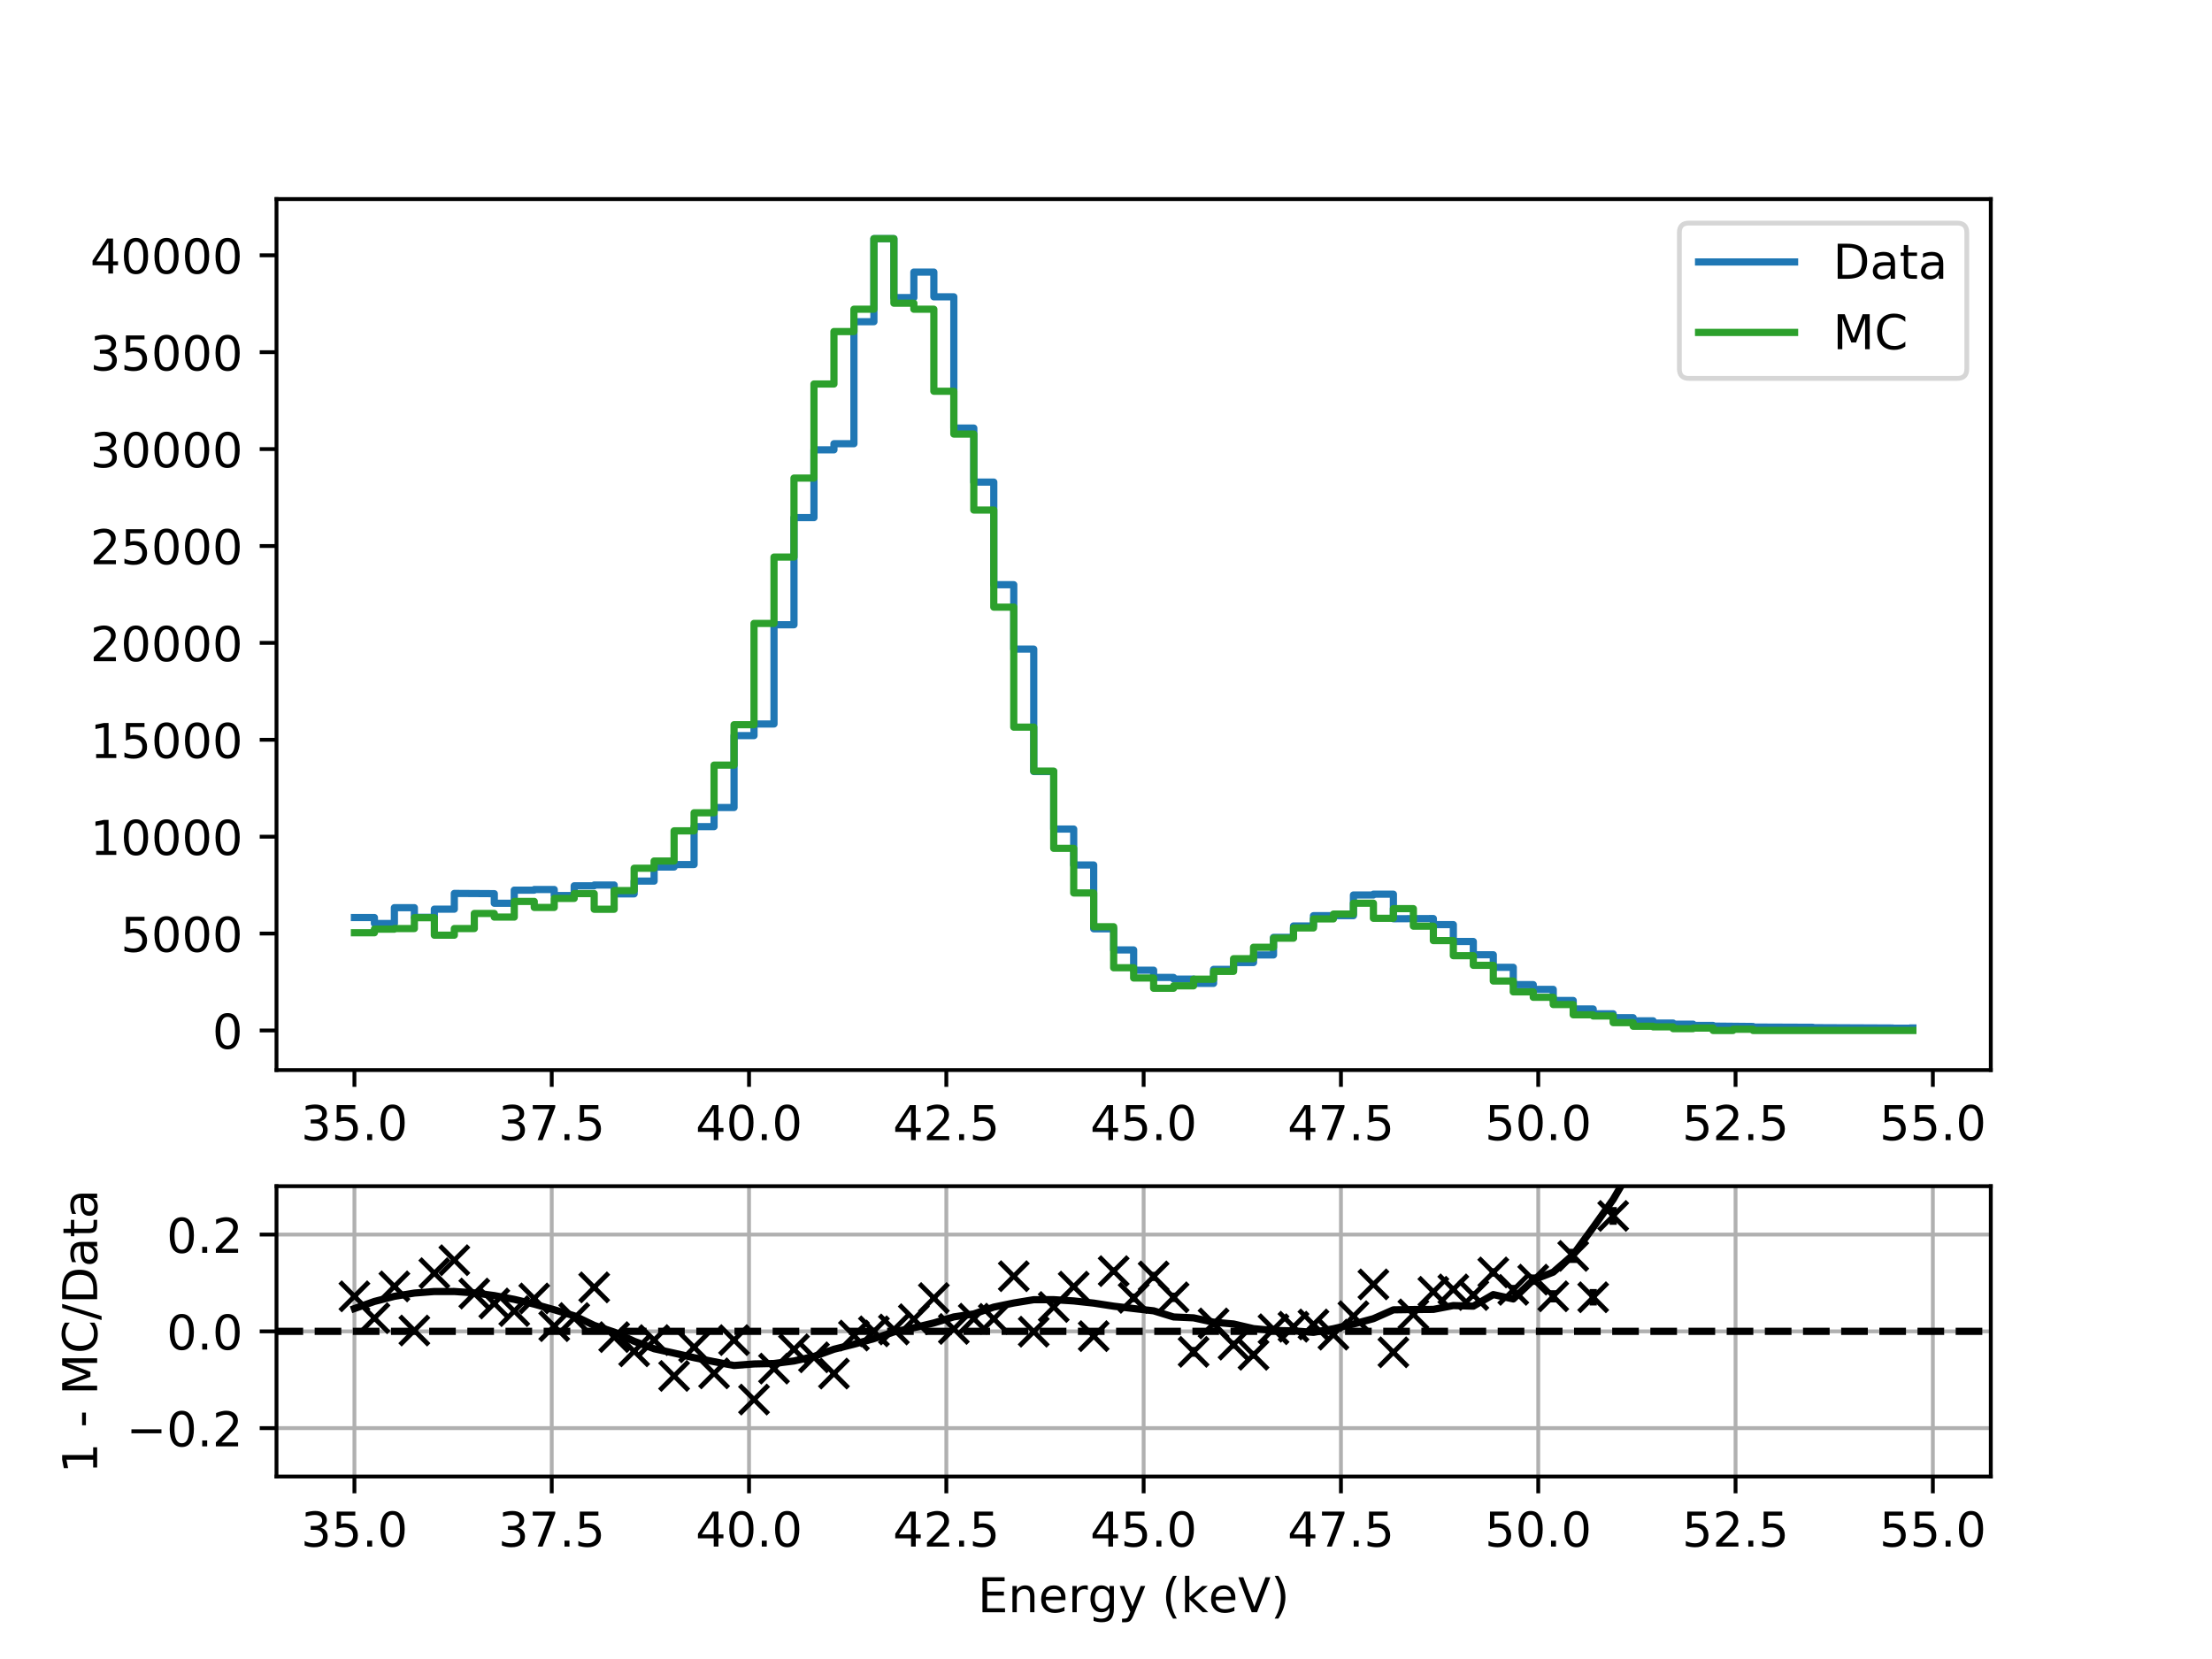<?xml version="1.0" encoding="utf-8" standalone="no"?>
<!DOCTYPE svg PUBLIC "-//W3C//DTD SVG 1.1//EN"
  "http://www.w3.org/Graphics/SVG/1.1/DTD/svg11.dtd">
<!-- Created with matplotlib (http://matplotlib.org/) -->
<svg height="345.6pt" version="1.1" viewBox="0 0 460.8 345.6" width="460.8pt" xmlns="http://www.w3.org/2000/svg" xmlns:xlink="http://www.w3.org/1999/xlink">
 <defs>
  <style type="text/css">
*{stroke-linecap:butt;stroke-linejoin:round;}
  </style>
 </defs>
 <g id="figure_1">
  <g id="patch_1">
   <path d="M 0 345.6 
L 460.8 345.6 
L 460.8 0 
L 0 0 
z
" style="fill:#ffffff;"/>
  </g>
  <g id="axes_1">
   <g id="patch_2">
    <path d="M 57.6 222.912 
L 414.72 222.912 
L 414.72 41.472 
L 57.6 41.472 
z
" style="fill:#ffffff;"/>
   </g>
   <g id="matplotlib.axis_1">
    <g id="xtick_1">
     <g id="line2d_1">
      <defs>
       <path d="M 0 0 
L 0 3.5 
" id="mbd28ddd8fe" style="stroke:#000000;stroke-width:0.8;"/>
      </defs>
      <g>
       <use style="stroke:#000000;stroke-width:0.8;" x="73.833" xlink:href="#mbd28ddd8fe" y="222.912"/>
      </g>
     </g>
     <g id="text_1">
      <!-- 35.0 -->
      <defs>
       <path d="M 40.578 39.312 
Q 47.656 37.797 51.625 33 
Q 55.609 28.219 55.609 21.188 
Q 55.609 10.406 48.188 4.484 
Q 40.766 -1.422 27.094 -1.422 
Q 22.516 -1.422 17.656 -0.516 
Q 12.797 0.391 7.625 2.203 
L 7.625 11.719 
Q 11.719 9.328 16.594 8.109 
Q 21.484 6.891 26.812 6.891 
Q 36.078 6.891 40.938 10.547 
Q 45.797 14.203 45.797 21.188 
Q 45.797 27.641 41.281 31.266 
Q 36.766 34.906 28.719 34.906 
L 20.219 34.906 
L 20.219 43.016 
L 29.109 43.016 
Q 36.375 43.016 40.234 45.922 
Q 44.094 48.828 44.094 54.297 
Q 44.094 59.906 40.109 62.906 
Q 36.141 65.922 28.719 65.922 
Q 24.656 65.922 20.016 65.031 
Q 15.375 64.156 9.812 62.312 
L 9.812 71.094 
Q 15.438 72.656 20.344 73.438 
Q 25.25 74.219 29.594 74.219 
Q 40.828 74.219 47.359 69.109 
Q 53.906 64.016 53.906 55.328 
Q 53.906 49.266 50.438 45.094 
Q 46.969 40.922 40.578 39.312 
z
" id="DejaVuSans-33"/>
       <path d="M 10.797 72.906 
L 49.516 72.906 
L 49.516 64.594 
L 19.828 64.594 
L 19.828 46.734 
Q 21.969 47.469 24.109 47.828 
Q 26.266 48.188 28.422 48.188 
Q 40.625 48.188 47.75 41.5 
Q 54.891 34.812 54.891 23.391 
Q 54.891 11.625 47.562 5.094 
Q 40.234 -1.422 26.906 -1.422 
Q 22.312 -1.422 17.547 -0.641 
Q 12.797 0.141 7.719 1.703 
L 7.719 11.625 
Q 12.109 9.234 16.797 8.062 
Q 21.484 6.891 26.703 6.891 
Q 35.156 6.891 40.078 11.328 
Q 45.016 15.766 45.016 23.391 
Q 45.016 31 40.078 35.438 
Q 35.156 39.891 26.703 39.891 
Q 22.75 39.891 18.812 39.016 
Q 14.891 38.141 10.797 36.281 
z
" id="DejaVuSans-35"/>
       <path d="M 10.688 12.406 
L 21 12.406 
L 21 0 
L 10.688 0 
z
" id="DejaVuSans-2e"/>
       <path d="M 31.781 66.406 
Q 24.172 66.406 20.328 58.906 
Q 16.5 51.422 16.5 36.375 
Q 16.5 21.391 20.328 13.891 
Q 24.172 6.391 31.781 6.391 
Q 39.453 6.391 43.281 13.891 
Q 47.125 21.391 47.125 36.375 
Q 47.125 51.422 43.281 58.906 
Q 39.453 66.406 31.781 66.406 
z
M 31.781 74.219 
Q 44.047 74.219 50.516 64.516 
Q 56.984 54.828 56.984 36.375 
Q 56.984 17.969 50.516 8.266 
Q 44.047 -1.422 31.781 -1.422 
Q 19.531 -1.422 13.062 8.266 
Q 6.594 17.969 6.594 36.375 
Q 6.594 54.828 13.062 64.516 
Q 19.531 74.219 31.781 74.219 
z
" id="DejaVuSans-30"/>
      </defs>
      <g transform="translate(62.7 237.51)scale(0.1 -0.1)">
       <use xlink:href="#DejaVuSans-33"/>
       <use x="63.623" xlink:href="#DejaVuSans-35"/>
       <use x="127.246" xlink:href="#DejaVuSans-2e"/>
       <use x="159.033" xlink:href="#DejaVuSans-30"/>
      </g>
     </g>
    </g>
    <g id="xtick_2">
     <g id="line2d_2">
      <g>
       <use style="stroke:#000000;stroke-width:0.8;" x="114.935" xlink:href="#mbd28ddd8fe" y="222.912"/>
      </g>
     </g>
     <g id="text_2">
      <!-- 37.5 -->
      <defs>
       <path d="M 8.203 72.906 
L 55.078 72.906 
L 55.078 68.703 
L 28.609 0 
L 18.312 0 
L 43.219 64.594 
L 8.203 64.594 
z
" id="DejaVuSans-37"/>
      </defs>
      <g transform="translate(103.802 237.51)scale(0.1 -0.1)">
       <use xlink:href="#DejaVuSans-33"/>
       <use x="63.623" xlink:href="#DejaVuSans-37"/>
       <use x="127.246" xlink:href="#DejaVuSans-2e"/>
       <use x="159.033" xlink:href="#DejaVuSans-35"/>
      </g>
     </g>
    </g>
    <g id="xtick_3">
     <g id="line2d_3">
      <g>
       <use style="stroke:#000000;stroke-width:0.8;" x="156.037" xlink:href="#mbd28ddd8fe" y="222.912"/>
      </g>
     </g>
     <g id="text_3">
      <!-- 40.0 -->
      <defs>
       <path d="M 37.797 64.312 
L 12.891 25.391 
L 37.797 25.391 
z
M 35.203 72.906 
L 47.609 72.906 
L 47.609 25.391 
L 58.016 25.391 
L 58.016 17.188 
L 47.609 17.188 
L 47.609 0 
L 37.797 0 
L 37.797 17.188 
L 4.891 17.188 
L 4.891 26.703 
z
" id="DejaVuSans-34"/>
      </defs>
      <g transform="translate(144.904 237.51)scale(0.1 -0.1)">
       <use xlink:href="#DejaVuSans-34"/>
       <use x="63.623" xlink:href="#DejaVuSans-30"/>
       <use x="127.246" xlink:href="#DejaVuSans-2e"/>
       <use x="159.033" xlink:href="#DejaVuSans-30"/>
      </g>
     </g>
    </g>
    <g id="xtick_4">
     <g id="line2d_4">
      <g>
       <use style="stroke:#000000;stroke-width:0.8;" x="197.139" xlink:href="#mbd28ddd8fe" y="222.912"/>
      </g>
     </g>
     <g id="text_4">
      <!-- 42.5 -->
      <defs>
       <path d="M 19.188 8.297 
L 53.609 8.297 
L 53.609 0 
L 7.328 0 
L 7.328 8.297 
Q 12.938 14.109 22.625 23.891 
Q 32.328 33.688 34.812 36.531 
Q 39.547 41.844 41.422 45.531 
Q 43.312 49.219 43.312 52.781 
Q 43.312 58.594 39.234 62.25 
Q 35.156 65.922 28.609 65.922 
Q 23.969 65.922 18.812 64.312 
Q 13.672 62.703 7.812 59.422 
L 7.812 69.391 
Q 13.766 71.781 18.938 73 
Q 24.125 74.219 28.422 74.219 
Q 39.75 74.219 46.484 68.547 
Q 53.219 62.891 53.219 53.422 
Q 53.219 48.922 51.531 44.891 
Q 49.859 40.875 45.406 35.406 
Q 44.188 33.984 37.641 27.219 
Q 31.109 20.453 19.188 8.297 
z
" id="DejaVuSans-32"/>
      </defs>
      <g transform="translate(186.006 237.51)scale(0.1 -0.1)">
       <use xlink:href="#DejaVuSans-34"/>
       <use x="63.623" xlink:href="#DejaVuSans-32"/>
       <use x="127.246" xlink:href="#DejaVuSans-2e"/>
       <use x="159.033" xlink:href="#DejaVuSans-35"/>
      </g>
     </g>
    </g>
    <g id="xtick_5">
     <g id="line2d_5">
      <g>
       <use style="stroke:#000000;stroke-width:0.8;" x="238.241" xlink:href="#mbd28ddd8fe" y="222.912"/>
      </g>
     </g>
     <g id="text_5">
      <!-- 45.0 -->
      <g transform="translate(227.108 237.51)scale(0.1 -0.1)">
       <use xlink:href="#DejaVuSans-34"/>
       <use x="63.623" xlink:href="#DejaVuSans-35"/>
       <use x="127.246" xlink:href="#DejaVuSans-2e"/>
       <use x="159.033" xlink:href="#DejaVuSans-30"/>
      </g>
     </g>
    </g>
    <g id="xtick_6">
     <g id="line2d_6">
      <g>
       <use style="stroke:#000000;stroke-width:0.8;" x="279.343" xlink:href="#mbd28ddd8fe" y="222.912"/>
      </g>
     </g>
     <g id="text_6">
      <!-- 47.5 -->
      <g transform="translate(268.21 237.51)scale(0.1 -0.1)">
       <use xlink:href="#DejaVuSans-34"/>
       <use x="63.623" xlink:href="#DejaVuSans-37"/>
       <use x="127.246" xlink:href="#DejaVuSans-2e"/>
       <use x="159.033" xlink:href="#DejaVuSans-35"/>
      </g>
     </g>
    </g>
    <g id="xtick_7">
     <g id="line2d_7">
      <g>
       <use style="stroke:#000000;stroke-width:0.8;" x="320.445" xlink:href="#mbd28ddd8fe" y="222.912"/>
      </g>
     </g>
     <g id="text_7">
      <!-- 50.0 -->
      <g transform="translate(309.313 237.51)scale(0.1 -0.1)">
       <use xlink:href="#DejaVuSans-35"/>
       <use x="63.623" xlink:href="#DejaVuSans-30"/>
       <use x="127.246" xlink:href="#DejaVuSans-2e"/>
       <use x="159.033" xlink:href="#DejaVuSans-30"/>
      </g>
     </g>
    </g>
    <g id="xtick_8">
     <g id="line2d_8">
      <g>
       <use style="stroke:#000000;stroke-width:0.8;" x="361.547" xlink:href="#mbd28ddd8fe" y="222.912"/>
      </g>
     </g>
     <g id="text_8">
      <!-- 52.5 -->
      <g transform="translate(350.415 237.51)scale(0.1 -0.1)">
       <use xlink:href="#DejaVuSans-35"/>
       <use x="63.623" xlink:href="#DejaVuSans-32"/>
       <use x="127.246" xlink:href="#DejaVuSans-2e"/>
       <use x="159.033" xlink:href="#DejaVuSans-35"/>
      </g>
     </g>
    </g>
    <g id="xtick_9">
     <g id="line2d_9">
      <g>
       <use style="stroke:#000000;stroke-width:0.8;" x="402.65" xlink:href="#mbd28ddd8fe" y="222.912"/>
      </g>
     </g>
     <g id="text_9">
      <!-- 55.0 -->
      <g transform="translate(391.517 237.51)scale(0.1 -0.1)">
       <use xlink:href="#DejaVuSans-35"/>
       <use x="63.623" xlink:href="#DejaVuSans-35"/>
       <use x="127.246" xlink:href="#DejaVuSans-2e"/>
       <use x="159.033" xlink:href="#DejaVuSans-30"/>
      </g>
     </g>
    </g>
   </g>
   <g id="matplotlib.axis_2">
    <g id="ytick_1">
     <g id="line2d_10">
      <defs>
       <path d="M 0 0 
L -3.5 0 
" id="m58b35734f6" style="stroke:#000000;stroke-width:0.8;"/>
      </defs>
      <g>
       <use style="stroke:#000000;stroke-width:0.8;" x="57.6" xlink:href="#m58b35734f6" y="214.665"/>
      </g>
     </g>
     <g id="text_10">
      <!-- 0 -->
      <g transform="translate(44.237 218.464)scale(0.1 -0.1)">
       <use xlink:href="#DejaVuSans-30"/>
      </g>
     </g>
    </g>
    <g id="ytick_2">
     <g id="line2d_11">
      <g>
       <use style="stroke:#000000;stroke-width:0.8;" x="57.6" xlink:href="#m58b35734f6" y="194.48"/>
      </g>
     </g>
     <g id="text_11">
      <!-- 5000 -->
      <g transform="translate(25.15 198.279)scale(0.1 -0.1)">
       <use xlink:href="#DejaVuSans-35"/>
       <use x="63.623" xlink:href="#DejaVuSans-30"/>
       <use x="127.246" xlink:href="#DejaVuSans-30"/>
       <use x="190.869" xlink:href="#DejaVuSans-30"/>
      </g>
     </g>
    </g>
    <g id="ytick_3">
     <g id="line2d_12">
      <g>
       <use style="stroke:#000000;stroke-width:0.8;" x="57.6" xlink:href="#m58b35734f6" y="174.294"/>
      </g>
     </g>
     <g id="text_12">
      <!-- 10000 -->
      <defs>
       <path d="M 12.406 8.297 
L 28.516 8.297 
L 28.516 63.922 
L 10.984 60.406 
L 10.984 69.391 
L 28.422 72.906 
L 38.281 72.906 
L 38.281 8.297 
L 54.391 8.297 
L 54.391 0 
L 12.406 0 
z
" id="DejaVuSans-31"/>
      </defs>
      <g transform="translate(18.788 178.094)scale(0.1 -0.1)">
       <use xlink:href="#DejaVuSans-31"/>
       <use x="63.623" xlink:href="#DejaVuSans-30"/>
       <use x="127.246" xlink:href="#DejaVuSans-30"/>
       <use x="190.869" xlink:href="#DejaVuSans-30"/>
       <use x="254.492" xlink:href="#DejaVuSans-30"/>
      </g>
     </g>
    </g>
    <g id="ytick_4">
     <g id="line2d_13">
      <g>
       <use style="stroke:#000000;stroke-width:0.8;" x="57.6" xlink:href="#m58b35734f6" y="154.109"/>
      </g>
     </g>
     <g id="text_13">
      <!-- 15000 -->
      <g transform="translate(18.788 157.908)scale(0.1 -0.1)">
       <use xlink:href="#DejaVuSans-31"/>
       <use x="63.623" xlink:href="#DejaVuSans-35"/>
       <use x="127.246" xlink:href="#DejaVuSans-30"/>
       <use x="190.869" xlink:href="#DejaVuSans-30"/>
       <use x="254.492" xlink:href="#DejaVuSans-30"/>
      </g>
     </g>
    </g>
    <g id="ytick_5">
     <g id="line2d_14">
      <g>
       <use style="stroke:#000000;stroke-width:0.8;" x="57.6" xlink:href="#m58b35734f6" y="133.924"/>
      </g>
     </g>
     <g id="text_14">
      <!-- 20000 -->
      <g transform="translate(18.788 137.723)scale(0.1 -0.1)">
       <use xlink:href="#DejaVuSans-32"/>
       <use x="63.623" xlink:href="#DejaVuSans-30"/>
       <use x="127.246" xlink:href="#DejaVuSans-30"/>
       <use x="190.869" xlink:href="#DejaVuSans-30"/>
       <use x="254.492" xlink:href="#DejaVuSans-30"/>
      </g>
     </g>
    </g>
    <g id="ytick_6">
     <g id="line2d_15">
      <g>
       <use style="stroke:#000000;stroke-width:0.8;" x="57.6" xlink:href="#m58b35734f6" y="113.739"/>
      </g>
     </g>
     <g id="text_15">
      <!-- 25000 -->
      <g transform="translate(18.788 117.538)scale(0.1 -0.1)">
       <use xlink:href="#DejaVuSans-32"/>
       <use x="63.623" xlink:href="#DejaVuSans-35"/>
       <use x="127.246" xlink:href="#DejaVuSans-30"/>
       <use x="190.869" xlink:href="#DejaVuSans-30"/>
       <use x="254.492" xlink:href="#DejaVuSans-30"/>
      </g>
     </g>
    </g>
    <g id="ytick_7">
     <g id="line2d_16">
      <g>
       <use style="stroke:#000000;stroke-width:0.8;" x="57.6" xlink:href="#m58b35734f6" y="93.553"/>
      </g>
     </g>
     <g id="text_16">
      <!-- 30000 -->
      <g transform="translate(18.788 97.353)scale(0.1 -0.1)">
       <use xlink:href="#DejaVuSans-33"/>
       <use x="63.623" xlink:href="#DejaVuSans-30"/>
       <use x="127.246" xlink:href="#DejaVuSans-30"/>
       <use x="190.869" xlink:href="#DejaVuSans-30"/>
       <use x="254.492" xlink:href="#DejaVuSans-30"/>
      </g>
     </g>
    </g>
    <g id="ytick_8">
     <g id="line2d_17">
      <g>
       <use style="stroke:#000000;stroke-width:0.8;" x="57.6" xlink:href="#m58b35734f6" y="73.368"/>
      </g>
     </g>
     <g id="text_17">
      <!-- 35000 -->
      <g transform="translate(18.788 77.167)scale(0.1 -0.1)">
       <use xlink:href="#DejaVuSans-33"/>
       <use x="63.623" xlink:href="#DejaVuSans-35"/>
       <use x="127.246" xlink:href="#DejaVuSans-30"/>
       <use x="190.869" xlink:href="#DejaVuSans-30"/>
       <use x="254.492" xlink:href="#DejaVuSans-30"/>
      </g>
     </g>
    </g>
    <g id="ytick_9">
     <g id="line2d_18">
      <g>
       <use style="stroke:#000000;stroke-width:0.8;" x="57.6" xlink:href="#m58b35734f6" y="53.183"/>
      </g>
     </g>
     <g id="text_18">
      <!-- 40000 -->
      <g transform="translate(18.788 56.982)scale(0.1 -0.1)">
       <use xlink:href="#DejaVuSans-34"/>
       <use x="63.623" xlink:href="#DejaVuSans-30"/>
       <use x="127.246" xlink:href="#DejaVuSans-30"/>
       <use x="190.869" xlink:href="#DejaVuSans-30"/>
       <use x="254.492" xlink:href="#DejaVuSans-30"/>
      </g>
     </g>
    </g>
   </g>
   <g id="line2d_19">
    <path clip-path="url(#pf962e72752)" d="M 73.833 191.137 
L 77.995 191.137 
L 77.995 192.38 
L 82.157 192.38 
L 82.157 189.086 
L 86.319 189.086 
L 86.319 191.092 
L 90.482 191.092 
L 90.482 189.393 
L 94.644 189.393 
L 94.644 186.115 
L 102.968 186.163 
L 102.968 188.162 
L 107.131 188.162 
L 107.131 185.433 
L 111.293 185.433 
L 111.293 185.299 
L 115.455 185.299 
L 115.455 186.555 
L 119.617 186.555 
L 119.617 184.532 
L 123.78 184.532 
L 123.78 184.367 
L 127.942 184.367 
L 127.942 186.208 
L 132.104 186.208 
L 132.104 183.551 
L 136.266 183.551 
L 136.266 180.616 
L 140.429 180.616 
L 140.429 180.1 
L 144.591 180.1 
L 144.591 172.203 
L 148.753 172.203 
L 148.753 168.223 
L 152.915 168.223 
L 152.915 153.241 
L 157.077 153.241 
L 157.077 150.819 
L 161.24 150.819 
L 161.24 130.149 
L 165.402 130.149 
L 165.402 107.832 
L 169.564 107.832 
L 169.564 93.711 
L 173.726 93.711 
L 173.726 92.435 
L 177.889 92.435 
L 177.889 67.014 
L 182.051 67.014 
L 182.051 49.719 
L 186.213 49.719 
L 186.213 61.988 
L 190.375 61.988 
L 190.375 56.679 
L 194.538 56.679 
L 194.538 61.834 
L 198.7 61.834 
L 198.7 89.177 
L 202.862 89.177 
L 202.862 100.429 
L 207.024 100.429 
L 207.024 121.805 
L 211.187 121.805 
L 211.187 135.22 
L 215.349 135.22 
L 215.349 160.722 
L 219.511 160.722 
L 219.511 172.708 
L 223.673 172.708 
L 223.673 180.192 
L 227.836 180.192 
L 227.836 193.482 
L 231.998 193.482 
L 231.998 197.887 
L 236.16 197.887 
L 236.16 202.11 
L 240.322 202.11 
L 240.322 203.619 
L 244.484 203.619 
L 244.484 203.963 
L 248.647 203.963 
L 248.647 204.855 
L 252.809 204.855 
L 252.809 201.944 
L 256.971 201.944 
L 256.971 200.515 
L 261.133 200.515 
L 261.133 198.932 
L 265.296 198.932 
L 265.296 195.275 
L 269.458 195.275 
L 269.458 192.897 
L 273.62 192.897 
L 273.62 190.753 
L 281.945 190.749 
L 281.945 186.446 
L 286.107 186.446 
L 286.107 186.276 
L 290.269 186.276 
L 290.269 191.395 
L 298.594 191.351 
L 298.594 192.614 
L 302.756 192.614 
L 302.756 196.131 
L 306.918 196.131 
L 306.918 198.896 
L 311.08 198.896 
L 311.08 201.508 
L 315.243 201.508 
L 315.243 205.117 
L 319.405 205.117 
L 319.405 206.102 
L 323.567 206.102 
L 323.567 208.419 
L 327.729 208.419 
L 327.729 210.192 
L 331.891 210.192 
L 331.891 211.193 
L 336.054 211.193 
L 336.054 212.008 
L 340.216 212.008 
L 340.216 212.658 
L 344.378 212.658 
L 344.378 213.127 
L 348.54 213.127 
L 348.54 213.353 
L 352.703 213.353 
L 352.703 213.619 
L 356.865 213.619 
L 356.865 213.756 
L 365.189 213.833 
L 365.189 213.954 
L 377.676 214.003 
L 377.676 214.079 
L 394.325 214.152 
L 394.325 214.192 
L 398.487 214.192 
L 398.487 214.144 
" style="fill:none;stroke:#1f77b4;stroke-linecap:square;stroke-width:1.5;"/>
   </g>
   <g id="line2d_20">
    <path clip-path="url(#pf962e72752)" d="M 73.833 194.313 
L 77.995 194.313 
L 77.995 193.56 
L 82.157 193.56 
L 82.157 193.434 
L 86.319 193.434 
L 86.319 191.173 
L 90.482 191.173 
L 90.482 194.816 
L 94.644 194.816 
L 94.644 193.434 
L 98.806 193.434 
L 98.806 190.294 
L 102.968 190.294 
L 102.968 191.047 
L 107.131 191.047 
L 107.131 187.781 
L 111.293 187.781 
L 111.293 189.037 
L 115.455 189.037 
L 115.455 187.153 
L 119.617 187.153 
L 119.617 186.148 
L 123.78 186.148 
L 123.78 189.414 
L 127.942 189.414 
L 127.942 185.52 
L 132.104 185.52 
L 132.104 180.872 
L 136.266 180.872 
L 136.266 179.364 
L 140.429 179.364 
L 140.429 173.083 
L 144.591 173.083 
L 144.591 169.314 
L 148.753 169.314 
L 148.753 159.39 
L 152.915 159.39 
L 152.915 150.973 
L 157.077 150.973 
L 157.077 129.868 
L 161.24 129.868 
L 161.24 116.049 
L 165.402 116.049 
L 165.402 99.592 
L 169.564 99.592 
L 169.564 79.995 
L 173.726 79.995 
L 173.726 69.066 
L 177.889 69.066 
L 177.889 64.417 
L 182.051 64.417 
L 182.051 49.719 
L 186.213 49.719 
L 186.213 63.161 
L 190.375 63.161 
L 190.375 64.417 
L 194.538 64.417 
L 194.538 81.502 
L 198.7 81.502 
L 198.7 90.422 
L 202.862 90.422 
L 202.862 106.25 
L 207.024 106.25 
L 207.024 126.476 
L 211.187 126.476 
L 211.187 151.475 
L 215.349 151.475 
L 215.349 160.646 
L 219.511 160.646 
L 219.511 176.726 
L 223.673 176.726 
L 223.673 186.022 
L 227.836 186.022 
L 227.836 193.057 
L 231.998 193.057 
L 231.998 201.6 
L 236.16 201.6 
L 236.16 203.735 
L 240.322 203.735 
L 240.322 205.871 
L 244.484 205.871 
L 244.484 205.368 
L 248.647 205.368 
L 248.647 203.987 
L 252.809 203.987 
L 252.809 202.353 
L 256.971 202.353 
L 256.971 199.715 
L 261.133 199.715 
L 261.133 197.328 
L 265.296 197.328 
L 265.296 195.444 
L 269.458 195.444 
L 269.458 193.308 
L 273.62 193.308 
L 273.62 191.424 
L 277.782 191.424 
L 277.782 190.419 
L 281.945 190.419 
L 281.945 188.158 
L 286.107 188.158 
L 286.107 191.299 
L 290.269 191.299 
L 290.269 189.289 
L 294.431 189.289 
L 294.431 192.932 
L 298.594 192.932 
L 298.594 195.947 
L 302.756 195.947 
L 302.756 199.087 
L 306.918 199.087 
L 306.918 201.097 
L 311.08 201.097 
L 311.08 204.363 
L 315.243 204.363 
L 315.243 206.625 
L 319.405 206.625 
L 319.405 207.755 
L 323.567 207.755 
L 323.567 209.263 
L 327.729 209.263 
L 327.729 211.398 
L 331.891 211.398 
L 331.891 211.65 
L 336.054 211.65 
L 336.054 213.032 
L 340.216 213.032 
L 340.216 213.785 
L 344.378 213.785 
L 344.378 213.911 
L 348.54 213.911 
L 348.54 214.288 
L 352.703 214.288 
L 352.703 214.162 
L 356.865 214.162 
L 356.865 214.665 
L 361.027 214.665 
L 361.027 214.413 
L 365.189 214.413 
L 365.189 214.665 
L 398.487 214.665 
L 398.487 214.665 
" style="fill:none;stroke:#2ca02c;stroke-linecap:square;stroke-width:1.5;"/>
   </g>
   <g id="patch_3">
    <path d="M 57.6 222.912 
L 57.6 41.472 
" style="fill:none;stroke:#000000;stroke-linecap:square;stroke-linejoin:miter;stroke-width:0.8;"/>
   </g>
   <g id="patch_4">
    <path d="M 414.72 222.912 
L 414.72 41.472 
" style="fill:none;stroke:#000000;stroke-linecap:square;stroke-linejoin:miter;stroke-width:0.8;"/>
   </g>
   <g id="patch_5">
    <path d="M 57.6 222.912 
L 414.72 222.912 
" style="fill:none;stroke:#000000;stroke-linecap:square;stroke-linejoin:miter;stroke-width:0.8;"/>
   </g>
   <g id="patch_6">
    <path d="M 57.6 41.472 
L 414.72 41.472 
" style="fill:none;stroke:#000000;stroke-linecap:square;stroke-linejoin:miter;stroke-width:0.8;"/>
   </g>
   <g id="legend_1">
    <g id="patch_7">
     <path d="M 351.843 78.828 
L 407.72 78.828 
Q 409.72 78.828 409.72 76.828 
L 409.72 48.472 
Q 409.72 46.472 407.72 46.472 
L 351.843 46.472 
Q 349.843 46.472 349.843 48.472 
L 349.843 76.828 
Q 349.843 78.828 351.843 78.828 
z
" style="fill:#ffffff;opacity:0.8;stroke:#cccccc;stroke-linejoin:miter;"/>
    </g>
    <g id="line2d_21">
     <path d="M 353.843 54.57 
L 373.843 54.57 
" style="fill:none;stroke:#1f77b4;stroke-linecap:square;stroke-width:1.5;"/>
    </g>
    <g id="line2d_22"/>
    <g id="text_19">
     <!-- Data -->
     <defs>
      <path d="M 19.672 64.797 
L 19.672 8.109 
L 31.594 8.109 
Q 46.688 8.109 53.688 14.938 
Q 60.688 21.781 60.688 36.531 
Q 60.688 51.172 53.688 57.984 
Q 46.688 64.797 31.594 64.797 
z
M 9.812 72.906 
L 30.078 72.906 
Q 51.266 72.906 61.172 64.094 
Q 71.094 55.281 71.094 36.531 
Q 71.094 17.672 61.125 8.828 
Q 51.172 0 30.078 0 
L 9.812 0 
z
" id="DejaVuSans-44"/>
      <path d="M 34.281 27.484 
Q 23.391 27.484 19.188 25 
Q 14.984 22.516 14.984 16.5 
Q 14.984 11.719 18.141 8.906 
Q 21.297 6.109 26.703 6.109 
Q 34.188 6.109 38.703 11.406 
Q 43.219 16.703 43.219 25.484 
L 43.219 27.484 
z
M 52.203 31.203 
L 52.203 0 
L 43.219 0 
L 43.219 8.297 
Q 40.141 3.328 35.547 0.953 
Q 30.953 -1.422 24.312 -1.422 
Q 15.922 -1.422 10.953 3.297 
Q 6 8.016 6 15.922 
Q 6 25.141 12.172 29.828 
Q 18.359 34.516 30.609 34.516 
L 43.219 34.516 
L 43.219 35.406 
Q 43.219 41.609 39.141 45 
Q 35.062 48.391 27.688 48.391 
Q 23 48.391 18.547 47.266 
Q 14.109 46.141 10.016 43.891 
L 10.016 52.203 
Q 14.938 54.109 19.578 55.047 
Q 24.219 56 28.609 56 
Q 40.484 56 46.344 49.844 
Q 52.203 43.703 52.203 31.203 
z
" id="DejaVuSans-61"/>
      <path d="M 18.312 70.219 
L 18.312 54.688 
L 36.812 54.688 
L 36.812 47.703 
L 18.312 47.703 
L 18.312 18.016 
Q 18.312 11.328 20.141 9.422 
Q 21.969 7.516 27.594 7.516 
L 36.812 7.516 
L 36.812 0 
L 27.594 0 
Q 17.188 0 13.234 3.875 
Q 9.281 7.766 9.281 18.016 
L 9.281 47.703 
L 2.688 47.703 
L 2.688 54.688 
L 9.281 54.688 
L 9.281 70.219 
z
" id="DejaVuSans-74"/>
     </defs>
     <g transform="translate(381.843 58.07)scale(0.1 -0.1)">
      <use xlink:href="#DejaVuSans-44"/>
      <use x="77.002" xlink:href="#DejaVuSans-61"/>
      <use x="138.281" xlink:href="#DejaVuSans-74"/>
      <use x="177.49" xlink:href="#DejaVuSans-61"/>
     </g>
    </g>
    <g id="line2d_23">
     <path d="M 353.843 69.249 
L 373.843 69.249 
" style="fill:none;stroke:#2ca02c;stroke-linecap:square;stroke-width:1.5;"/>
    </g>
    <g id="line2d_24"/>
    <g id="text_20">
     <!-- MC -->
     <defs>
      <path d="M 9.812 72.906 
L 24.516 72.906 
L 43.109 23.297 
L 61.812 72.906 
L 76.516 72.906 
L 76.516 0 
L 66.891 0 
L 66.891 64.016 
L 48.094 14.016 
L 38.188 14.016 
L 19.391 64.016 
L 19.391 0 
L 9.812 0 
z
" id="DejaVuSans-4d"/>
      <path d="M 64.406 67.281 
L 64.406 56.891 
Q 59.422 61.531 53.781 63.812 
Q 48.141 66.109 41.797 66.109 
Q 29.297 66.109 22.656 58.469 
Q 16.016 50.828 16.016 36.375 
Q 16.016 21.969 22.656 14.328 
Q 29.297 6.688 41.797 6.688 
Q 48.141 6.688 53.781 8.984 
Q 59.422 11.281 64.406 15.922 
L 64.406 5.609 
Q 59.234 2.094 53.438 0.328 
Q 47.656 -1.422 41.219 -1.422 
Q 24.656 -1.422 15.125 8.703 
Q 5.609 18.844 5.609 36.375 
Q 5.609 53.953 15.125 64.078 
Q 24.656 74.219 41.219 74.219 
Q 47.75 74.219 53.531 72.484 
Q 59.328 70.75 64.406 67.281 
z
" id="DejaVuSans-43"/>
     </defs>
     <g transform="translate(381.843 72.749)scale(0.1 -0.1)">
      <use xlink:href="#DejaVuSans-4d"/>
      <use x="86.279" xlink:href="#DejaVuSans-43"/>
     </g>
    </g>
   </g>
  </g>
  <g id="axes_2">
   <g id="patch_8">
    <path d="M 57.6 307.584 
L 414.72 307.584 
L 414.72 247.104 
L 57.6 247.104 
z
" style="fill:#ffffff;"/>
   </g>
   <g id="matplotlib.axis_3">
    <g id="xtick_10">
     <g id="line2d_25">
      <path clip-path="url(#pe51ef06d14)" d="M 73.833 307.584 
L 73.833 247.104 
" style="fill:none;stroke:#b0b0b0;stroke-linecap:square;stroke-width:0.8;"/>
     </g>
     <g id="line2d_26">
      <g>
       <use style="stroke:#000000;stroke-width:0.8;" x="73.833" xlink:href="#mbd28ddd8fe" y="307.584"/>
      </g>
     </g>
     <g id="text_21">
      <!-- 35.0 -->
      <g transform="translate(62.7 322.182)scale(0.1 -0.1)">
       <use xlink:href="#DejaVuSans-33"/>
       <use x="63.623" xlink:href="#DejaVuSans-35"/>
       <use x="127.246" xlink:href="#DejaVuSans-2e"/>
       <use x="159.033" xlink:href="#DejaVuSans-30"/>
      </g>
     </g>
    </g>
    <g id="xtick_11">
     <g id="line2d_27">
      <path clip-path="url(#pe51ef06d14)" d="M 114.935 307.584 
L 114.935 247.104 
" style="fill:none;stroke:#b0b0b0;stroke-linecap:square;stroke-width:0.8;"/>
     </g>
     <g id="line2d_28">
      <g>
       <use style="stroke:#000000;stroke-width:0.8;" x="114.935" xlink:href="#mbd28ddd8fe" y="307.584"/>
      </g>
     </g>
     <g id="text_22">
      <!-- 37.5 -->
      <g transform="translate(103.802 322.182)scale(0.1 -0.1)">
       <use xlink:href="#DejaVuSans-33"/>
       <use x="63.623" xlink:href="#DejaVuSans-37"/>
       <use x="127.246" xlink:href="#DejaVuSans-2e"/>
       <use x="159.033" xlink:href="#DejaVuSans-35"/>
      </g>
     </g>
    </g>
    <g id="xtick_12">
     <g id="line2d_29">
      <path clip-path="url(#pe51ef06d14)" d="M 156.037 307.584 
L 156.037 247.104 
" style="fill:none;stroke:#b0b0b0;stroke-linecap:square;stroke-width:0.8;"/>
     </g>
     <g id="line2d_30">
      <g>
       <use style="stroke:#000000;stroke-width:0.8;" x="156.037" xlink:href="#mbd28ddd8fe" y="307.584"/>
      </g>
     </g>
     <g id="text_23">
      <!-- 40.0 -->
      <g transform="translate(144.904 322.182)scale(0.1 -0.1)">
       <use xlink:href="#DejaVuSans-34"/>
       <use x="63.623" xlink:href="#DejaVuSans-30"/>
       <use x="127.246" xlink:href="#DejaVuSans-2e"/>
       <use x="159.033" xlink:href="#DejaVuSans-30"/>
      </g>
     </g>
    </g>
    <g id="xtick_13">
     <g id="line2d_31">
      <path clip-path="url(#pe51ef06d14)" d="M 197.139 307.584 
L 197.139 247.104 
" style="fill:none;stroke:#b0b0b0;stroke-linecap:square;stroke-width:0.8;"/>
     </g>
     <g id="line2d_32">
      <g>
       <use style="stroke:#000000;stroke-width:0.8;" x="197.139" xlink:href="#mbd28ddd8fe" y="307.584"/>
      </g>
     </g>
     <g id="text_24">
      <!-- 42.5 -->
      <g transform="translate(186.006 322.182)scale(0.1 -0.1)">
       <use xlink:href="#DejaVuSans-34"/>
       <use x="63.623" xlink:href="#DejaVuSans-32"/>
       <use x="127.246" xlink:href="#DejaVuSans-2e"/>
       <use x="159.033" xlink:href="#DejaVuSans-35"/>
      </g>
     </g>
    </g>
    <g id="xtick_14">
     <g id="line2d_33">
      <path clip-path="url(#pe51ef06d14)" d="M 238.241 307.584 
L 238.241 247.104 
" style="fill:none;stroke:#b0b0b0;stroke-linecap:square;stroke-width:0.8;"/>
     </g>
     <g id="line2d_34">
      <g>
       <use style="stroke:#000000;stroke-width:0.8;" x="238.241" xlink:href="#mbd28ddd8fe" y="307.584"/>
      </g>
     </g>
     <g id="text_25">
      <!-- 45.0 -->
      <g transform="translate(227.108 322.182)scale(0.1 -0.1)">
       <use xlink:href="#DejaVuSans-34"/>
       <use x="63.623" xlink:href="#DejaVuSans-35"/>
       <use x="127.246" xlink:href="#DejaVuSans-2e"/>
       <use x="159.033" xlink:href="#DejaVuSans-30"/>
      </g>
     </g>
    </g>
    <g id="xtick_15">
     <g id="line2d_35">
      <path clip-path="url(#pe51ef06d14)" d="M 279.343 307.584 
L 279.343 247.104 
" style="fill:none;stroke:#b0b0b0;stroke-linecap:square;stroke-width:0.8;"/>
     </g>
     <g id="line2d_36">
      <g>
       <use style="stroke:#000000;stroke-width:0.8;" x="279.343" xlink:href="#mbd28ddd8fe" y="307.584"/>
      </g>
     </g>
     <g id="text_26">
      <!-- 47.5 -->
      <g transform="translate(268.21 322.182)scale(0.1 -0.1)">
       <use xlink:href="#DejaVuSans-34"/>
       <use x="63.623" xlink:href="#DejaVuSans-37"/>
       <use x="127.246" xlink:href="#DejaVuSans-2e"/>
       <use x="159.033" xlink:href="#DejaVuSans-35"/>
      </g>
     </g>
    </g>
    <g id="xtick_16">
     <g id="line2d_37">
      <path clip-path="url(#pe51ef06d14)" d="M 320.445 307.584 
L 320.445 247.104 
" style="fill:none;stroke:#b0b0b0;stroke-linecap:square;stroke-width:0.8;"/>
     </g>
     <g id="line2d_38">
      <g>
       <use style="stroke:#000000;stroke-width:0.8;" x="320.445" xlink:href="#mbd28ddd8fe" y="307.584"/>
      </g>
     </g>
     <g id="text_27">
      <!-- 50.0 -->
      <g transform="translate(309.313 322.182)scale(0.1 -0.1)">
       <use xlink:href="#DejaVuSans-35"/>
       <use x="63.623" xlink:href="#DejaVuSans-30"/>
       <use x="127.246" xlink:href="#DejaVuSans-2e"/>
       <use x="159.033" xlink:href="#DejaVuSans-30"/>
      </g>
     </g>
    </g>
    <g id="xtick_17">
     <g id="line2d_39">
      <path clip-path="url(#pe51ef06d14)" d="M 361.547 307.584 
L 361.547 247.104 
" style="fill:none;stroke:#b0b0b0;stroke-linecap:square;stroke-width:0.8;"/>
     </g>
     <g id="line2d_40">
      <g>
       <use style="stroke:#000000;stroke-width:0.8;" x="361.547" xlink:href="#mbd28ddd8fe" y="307.584"/>
      </g>
     </g>
     <g id="text_28">
      <!-- 52.5 -->
      <g transform="translate(350.415 322.182)scale(0.1 -0.1)">
       <use xlink:href="#DejaVuSans-35"/>
       <use x="63.623" xlink:href="#DejaVuSans-32"/>
       <use x="127.246" xlink:href="#DejaVuSans-2e"/>
       <use x="159.033" xlink:href="#DejaVuSans-35"/>
      </g>
     </g>
    </g>
    <g id="xtick_18">
     <g id="line2d_41">
      <path clip-path="url(#pe51ef06d14)" d="M 402.65 307.584 
L 402.65 247.104 
" style="fill:none;stroke:#b0b0b0;stroke-linecap:square;stroke-width:0.8;"/>
     </g>
     <g id="line2d_42">
      <g>
       <use style="stroke:#000000;stroke-width:0.8;" x="402.65" xlink:href="#mbd28ddd8fe" y="307.584"/>
      </g>
     </g>
     <g id="text_29">
      <!-- 55.0 -->
      <g transform="translate(391.517 322.182)scale(0.1 -0.1)">
       <use xlink:href="#DejaVuSans-35"/>
       <use x="63.623" xlink:href="#DejaVuSans-35"/>
       <use x="127.246" xlink:href="#DejaVuSans-2e"/>
       <use x="159.033" xlink:href="#DejaVuSans-30"/>
      </g>
     </g>
    </g>
    <g id="text_30">
     <!-- Energy (keV) -->
     <defs>
      <path d="M 9.812 72.906 
L 55.906 72.906 
L 55.906 64.594 
L 19.672 64.594 
L 19.672 43.016 
L 54.391 43.016 
L 54.391 34.719 
L 19.672 34.719 
L 19.672 8.297 
L 56.781 8.297 
L 56.781 0 
L 9.812 0 
z
" id="DejaVuSans-45"/>
      <path d="M 54.891 33.016 
L 54.891 0 
L 45.906 0 
L 45.906 32.719 
Q 45.906 40.484 42.875 44.328 
Q 39.844 48.188 33.797 48.188 
Q 26.516 48.188 22.312 43.547 
Q 18.109 38.922 18.109 30.906 
L 18.109 0 
L 9.078 0 
L 9.078 54.688 
L 18.109 54.688 
L 18.109 46.188 
Q 21.344 51.125 25.703 53.562 
Q 30.078 56 35.797 56 
Q 45.219 56 50.047 50.172 
Q 54.891 44.344 54.891 33.016 
z
" id="DejaVuSans-6e"/>
      <path d="M 56.203 29.594 
L 56.203 25.203 
L 14.891 25.203 
Q 15.484 15.922 20.484 11.062 
Q 25.484 6.203 34.422 6.203 
Q 39.594 6.203 44.453 7.469 
Q 49.312 8.734 54.109 11.281 
L 54.109 2.781 
Q 49.266 0.734 44.188 -0.344 
Q 39.109 -1.422 33.891 -1.422 
Q 20.797 -1.422 13.156 6.188 
Q 5.516 13.812 5.516 26.812 
Q 5.516 40.234 12.766 48.109 
Q 20.016 56 32.328 56 
Q 43.359 56 49.781 48.891 
Q 56.203 41.797 56.203 29.594 
z
M 47.219 32.234 
Q 47.125 39.594 43.094 43.984 
Q 39.062 48.391 32.422 48.391 
Q 24.906 48.391 20.391 44.141 
Q 15.875 39.891 15.188 32.172 
z
" id="DejaVuSans-65"/>
      <path d="M 41.109 46.297 
Q 39.594 47.172 37.812 47.578 
Q 36.031 48 33.891 48 
Q 26.266 48 22.188 43.047 
Q 18.109 38.094 18.109 28.812 
L 18.109 0 
L 9.078 0 
L 9.078 54.688 
L 18.109 54.688 
L 18.109 46.188 
Q 20.953 51.172 25.484 53.578 
Q 30.031 56 36.531 56 
Q 37.453 56 38.578 55.875 
Q 39.703 55.766 41.062 55.516 
z
" id="DejaVuSans-72"/>
      <path d="M 45.406 27.984 
Q 45.406 37.75 41.375 43.109 
Q 37.359 48.484 30.078 48.484 
Q 22.859 48.484 18.828 43.109 
Q 14.797 37.75 14.797 27.984 
Q 14.797 18.266 18.828 12.891 
Q 22.859 7.516 30.078 7.516 
Q 37.359 7.516 41.375 12.891 
Q 45.406 18.266 45.406 27.984 
z
M 54.391 6.781 
Q 54.391 -7.172 48.188 -13.984 
Q 42 -20.797 29.203 -20.797 
Q 24.469 -20.797 20.266 -20.094 
Q 16.062 -19.391 12.109 -17.922 
L 12.109 -9.188 
Q 16.062 -11.328 19.922 -12.344 
Q 23.781 -13.375 27.781 -13.375 
Q 36.625 -13.375 41.016 -8.766 
Q 45.406 -4.156 45.406 5.172 
L 45.406 9.625 
Q 42.625 4.781 38.281 2.391 
Q 33.938 0 27.875 0 
Q 17.828 0 11.672 7.656 
Q 5.516 15.328 5.516 27.984 
Q 5.516 40.672 11.672 48.328 
Q 17.828 56 27.875 56 
Q 33.938 56 38.281 53.609 
Q 42.625 51.219 45.406 46.391 
L 45.406 54.688 
L 54.391 54.688 
z
" id="DejaVuSans-67"/>
      <path d="M 32.172 -5.078 
Q 28.375 -14.844 24.75 -17.812 
Q 21.141 -20.797 15.094 -20.797 
L 7.906 -20.797 
L 7.906 -13.281 
L 13.188 -13.281 
Q 16.891 -13.281 18.938 -11.516 
Q 21 -9.766 23.484 -3.219 
L 25.094 0.875 
L 2.984 54.688 
L 12.5 54.688 
L 29.594 11.922 
L 46.688 54.688 
L 56.203 54.688 
z
" id="DejaVuSans-79"/>
      <path id="DejaVuSans-20"/>
      <path d="M 31 75.875 
Q 24.469 64.656 21.281 53.656 
Q 18.109 42.672 18.109 31.391 
Q 18.109 20.125 21.312 9.062 
Q 24.516 -2 31 -13.188 
L 23.188 -13.188 
Q 15.875 -1.703 12.234 9.375 
Q 8.594 20.453 8.594 31.391 
Q 8.594 42.281 12.203 53.312 
Q 15.828 64.359 23.188 75.875 
z
" id="DejaVuSans-28"/>
      <path d="M 9.078 75.984 
L 18.109 75.984 
L 18.109 31.109 
L 44.922 54.688 
L 56.391 54.688 
L 27.391 29.109 
L 57.625 0 
L 45.906 0 
L 18.109 26.703 
L 18.109 0 
L 9.078 0 
z
" id="DejaVuSans-6b"/>
      <path d="M 28.609 0 
L 0.781 72.906 
L 11.078 72.906 
L 34.188 11.531 
L 57.328 72.906 
L 67.578 72.906 
L 39.797 0 
z
" id="DejaVuSans-56"/>
      <path d="M 8.016 75.875 
L 15.828 75.875 
Q 23.141 64.359 26.781 53.312 
Q 30.422 42.281 30.422 31.391 
Q 30.422 20.453 26.781 9.375 
Q 23.141 -1.703 15.828 -13.188 
L 8.016 -13.188 
Q 14.5 -2 17.703 9.062 
Q 20.906 20.125 20.906 31.391 
Q 20.906 42.672 17.703 53.656 
Q 14.5 64.656 8.016 75.875 
z
" id="DejaVuSans-29"/>
     </defs>
     <g transform="translate(203.687 335.861)scale(0.1 -0.1)">
      <use xlink:href="#DejaVuSans-45"/>
      <use x="63.184" xlink:href="#DejaVuSans-6e"/>
      <use x="126.562" xlink:href="#DejaVuSans-65"/>
      <use x="188.086" xlink:href="#DejaVuSans-72"/>
      <use x="229.184" xlink:href="#DejaVuSans-67"/>
      <use x="292.66" xlink:href="#DejaVuSans-79"/>
      <use x="351.84" xlink:href="#DejaVuSans-20"/>
      <use x="383.627" xlink:href="#DejaVuSans-28"/>
      <use x="422.641" xlink:href="#DejaVuSans-6b"/>
      <use x="480.504" xlink:href="#DejaVuSans-65"/>
      <use x="542.027" xlink:href="#DejaVuSans-56"/>
      <use x="610.436" xlink:href="#DejaVuSans-29"/>
     </g>
    </g>
   </g>
   <g id="matplotlib.axis_4">
    <g id="ytick_10">
     <g id="line2d_43">
      <path clip-path="url(#pe51ef06d14)" d="M 57.6 297.504 
L 414.72 297.504 
" style="fill:none;stroke:#b0b0b0;stroke-linecap:square;stroke-width:0.8;"/>
     </g>
     <g id="line2d_44">
      <g>
       <use style="stroke:#000000;stroke-width:0.8;" x="57.6" xlink:href="#m58b35734f6" y="297.504"/>
      </g>
     </g>
     <g id="text_31">
      <!-- −0.2 -->
      <defs>
       <path d="M 10.594 35.5 
L 73.188 35.5 
L 73.188 27.203 
L 10.594 27.203 
z
" id="DejaVuSans-2212"/>
      </defs>
      <g transform="translate(26.317 301.303)scale(0.1 -0.1)">
       <use xlink:href="#DejaVuSans-2212"/>
       <use x="83.789" xlink:href="#DejaVuSans-30"/>
       <use x="147.412" xlink:href="#DejaVuSans-2e"/>
       <use x="179.199" xlink:href="#DejaVuSans-32"/>
      </g>
     </g>
    </g>
    <g id="ytick_11">
     <g id="line2d_45">
      <path clip-path="url(#pe51ef06d14)" d="M 57.6 277.344 
L 414.72 277.344 
" style="fill:none;stroke:#b0b0b0;stroke-linecap:square;stroke-width:0.8;"/>
     </g>
     <g id="line2d_46">
      <g>
       <use style="stroke:#000000;stroke-width:0.8;" x="57.6" xlink:href="#m58b35734f6" y="277.344"/>
      </g>
     </g>
     <g id="text_32">
      <!-- 0.0 -->
      <g transform="translate(34.697 281.143)scale(0.1 -0.1)">
       <use xlink:href="#DejaVuSans-30"/>
       <use x="63.623" xlink:href="#DejaVuSans-2e"/>
       <use x="95.41" xlink:href="#DejaVuSans-30"/>
      </g>
     </g>
    </g>
    <g id="ytick_12">
     <g id="line2d_47">
      <path clip-path="url(#pe51ef06d14)" d="M 57.6 257.184 
L 414.72 257.184 
" style="fill:none;stroke:#b0b0b0;stroke-linecap:square;stroke-width:0.8;"/>
     </g>
     <g id="line2d_48">
      <g>
       <use style="stroke:#000000;stroke-width:0.8;" x="57.6" xlink:href="#m58b35734f6" y="257.184"/>
      </g>
     </g>
     <g id="text_33">
      <!-- 0.2 -->
      <g transform="translate(34.697 260.983)scale(0.1 -0.1)">
       <use xlink:href="#DejaVuSans-30"/>
       <use x="63.623" xlink:href="#DejaVuSans-2e"/>
       <use x="95.41" xlink:href="#DejaVuSans-32"/>
      </g>
     </g>
    </g>
    <g id="text_34">
     <!-- 1 - MC/Data -->
     <defs>
      <path d="M 4.891 31.391 
L 31.203 31.391 
L 31.203 23.391 
L 4.891 23.391 
z
" id="DejaVuSans-2d"/>
      <path d="M 25.391 72.906 
L 33.688 72.906 
L 8.297 -9.281 
L 0 -9.281 
z
" id="DejaVuSans-2f"/>
     </defs>
     <g transform="translate(20.238 306.935)rotate(-90)scale(0.1 -0.1)">
      <use xlink:href="#DejaVuSans-31"/>
      <use x="63.623" xlink:href="#DejaVuSans-20"/>
      <use x="95.41" xlink:href="#DejaVuSans-2d"/>
      <use x="131.494" xlink:href="#DejaVuSans-20"/>
      <use x="163.281" xlink:href="#DejaVuSans-4d"/>
      <use x="249.561" xlink:href="#DejaVuSans-43"/>
      <use x="319.385" xlink:href="#DejaVuSans-2f"/>
      <use x="353.076" xlink:href="#DejaVuSans-44"/>
      <use x="430.078" xlink:href="#DejaVuSans-61"/>
      <use x="491.357" xlink:href="#DejaVuSans-74"/>
      <use x="530.566" xlink:href="#DejaVuSans-61"/>
     </g>
    </g>
   </g>
   <g id="LineCollection_1">
    <path clip-path="url(#pe51ef06d14)" d="M 73.833 270.703 
L 73.833 269.39 
" style="fill:none;stroke:#000000;stroke-width:1.5;"/>
    <path clip-path="url(#pe51ef06d14)" d="M 77.995 275.282 
L 77.995 273.926 
" style="fill:none;stroke:#000000;stroke-width:1.5;"/>
    <path clip-path="url(#pe51ef06d14)" d="M 82.157 268.608 
L 82.157 267.353 
" style="fill:none;stroke:#000000;stroke-width:1.5;"/>
    <path clip-path="url(#pe51ef06d14)" d="M 86.319 277.831 
L 86.319 276.512 
" style="fill:none;stroke:#000000;stroke-width:1.5;"/>
    <path clip-path="url(#pe51ef06d14)" d="M 90.482 265.856 
L 90.482 264.601 
" style="fill:none;stroke:#000000;stroke-width:1.5;"/>
    <path clip-path="url(#pe51ef06d14)" d="M 94.644 263.109 
L 94.644 261.937 
" style="fill:none;stroke:#000000;stroke-width:1.5;"/>
    <path clip-path="url(#pe51ef06d14)" d="M 98.806 270.066 
L 98.806 268.874 
" style="fill:none;stroke:#000000;stroke-width:1.5;"/>
    <path clip-path="url(#pe51ef06d14)" d="M 102.968 272.16 
L 102.968 270.92 
" style="fill:none;stroke:#000000;stroke-width:1.5;"/>
    <path clip-path="url(#pe51ef06d14)" d="M 107.131 273.717 
L 107.131 272.534 
" style="fill:none;stroke:#000000;stroke-width:1.5;"/>
    <path clip-path="url(#pe51ef06d14)" d="M 111.293 271.081 
L 111.293 269.904 
" style="fill:none;stroke:#000000;stroke-width:1.5;"/>
    <path clip-path="url(#pe51ef06d14)" d="M 115.455 276.864 
L 115.455 275.656 
" style="fill:none;stroke:#000000;stroke-width:1.5;"/>
    <path clip-path="url(#pe51ef06d14)" d="M 119.617 275.15 
L 119.617 273.984 
" style="fill:none;stroke:#000000;stroke-width:1.5;"/>
    <path clip-path="url(#pe51ef06d14)" d="M 123.78 268.762 
L 123.78 267.608 
" style="fill:none;stroke:#000000;stroke-width:1.5;"/>
    <path clip-path="url(#pe51ef06d14)" d="M 127.942 279.148 
L 127.942 277.948 
" style="fill:none;stroke:#000000;stroke-width:1.5;"/>
    <path clip-path="url(#pe51ef06d14)" d="M 132.104 282.079 
L 132.104 280.932 
" style="fill:none;stroke:#000000;stroke-width:1.5;"/>
    <path clip-path="url(#pe51ef06d14)" d="M 136.266 279.713 
L 136.266 278.615 
" style="fill:none;stroke:#000000;stroke-width:1.5;"/>
    <path clip-path="url(#pe51ef06d14)" d="M 140.429 287.172 
L 140.429 286.092 
" style="fill:none;stroke:#000000;stroke-width:1.5;"/>
    <path clip-path="url(#pe51ef06d14)" d="M 144.591 281.151 
L 144.591 280.169 
" style="fill:none;stroke:#000000;stroke-width:1.5;"/>
    <path clip-path="url(#pe51ef06d14)" d="M 148.753 286.564 
L 148.753 285.631 
" style="fill:none;stroke:#000000;stroke-width:1.5;"/>
    <path clip-path="url(#pe51ef06d14)" d="M 152.915 279.58 
L 152.915 278.763 
" style="fill:none;stroke:#000000;stroke-width:1.5;"/>
    <path clip-path="url(#pe51ef06d14)" d="M 157.077 291.944 
L 157.077 291.159 
" style="fill:none;stroke:#000000;stroke-width:1.5;"/>
    <path clip-path="url(#pe51ef06d14)" d="M 161.24 285.451 
L 161.24 284.759 
" style="fill:none;stroke:#000000;stroke-width:1.5;"/>
    <path clip-path="url(#pe51ef06d14)" d="M 165.402 281.396 
L 165.402 280.778 
" style="fill:none;stroke:#000000;stroke-width:1.5;"/>
    <path clip-path="url(#pe51ef06d14)" d="M 169.564 283.043 
L 169.564 282.462 
" style="fill:none;stroke:#000000;stroke-width:1.5;"/>
    <path clip-path="url(#pe51ef06d14)" d="M 173.726 286.427 
L 173.726 285.852 
" style="fill:none;stroke:#000000;stroke-width:1.5;"/>
    <path clip-path="url(#pe51ef06d14)" d="M 177.889 278.486 
L 177.889 277.959 
" style="fill:none;stroke:#000000;stroke-width:1.5;"/>
    <path clip-path="url(#pe51ef06d14)" d="M 182.051 277.593 
L 182.051 277.095 
" style="fill:none;stroke:#000000;stroke-width:1.5;"/>
    <path clip-path="url(#pe51ef06d14)" d="M 186.213 277.214 
L 186.213 276.696 
" style="fill:none;stroke:#000000;stroke-width:1.5;"/>
    <path clip-path="url(#pe51ef06d14)" d="M 190.375 275.068 
L 190.375 274.559 
" style="fill:none;stroke:#000000;stroke-width:1.5;"/>
    <path clip-path="url(#pe51ef06d14)" d="M 194.538 270.67 
L 194.538 270.154 
" style="fill:none;stroke:#000000;stroke-width:1.5;"/>
    <path clip-path="url(#pe51ef06d14)" d="M 198.7 277.128 
L 198.7 276.556 
" style="fill:none;stroke:#000000;stroke-width:1.5;"/>
    <path clip-path="url(#pe51ef06d14)" d="M 202.862 275.008 
L 202.862 274.409 
" style="fill:none;stroke:#000000;stroke-width:1.5;"/>
    <path clip-path="url(#pe51ef06d14)" d="M 207.024 275.075 
L 207.024 274.411 
" style="fill:none;stroke:#000000;stroke-width:1.5;"/>
    <path clip-path="url(#pe51ef06d14)" d="M 211.187 266.211 
L 211.187 265.501 
" style="fill:none;stroke:#000000;stroke-width:1.5;"/>
    <path clip-path="url(#pe51ef06d14)" d="M 215.349 277.851 
L 215.349 276.979 
" style="fill:none;stroke:#000000;stroke-width:1.5;"/>
    <path clip-path="url(#pe51ef06d14)" d="M 219.511 272.768 
L 219.511 271.781 
" style="fill:none;stroke:#000000;stroke-width:1.5;"/>
    <path clip-path="url(#pe51ef06d14)" d="M 223.673 268.574 
L 223.673 267.492 
" style="fill:none;stroke:#000000;stroke-width:1.5;"/>
    <path clip-path="url(#pe51ef06d14)" d="M 227.836 279.041 
L 227.836 277.65 
" style="fill:none;stroke:#000000;stroke-width:1.5;"/>
    <path clip-path="url(#pe51ef06d14)" d="M 231.998 265.572 
L 231.998 264.033 
" style="fill:none;stroke:#000000;stroke-width:1.5;"/>
    <path clip-path="url(#pe51ef06d14)" d="M 236.16 271.265 
L 236.16 269.466 
" style="fill:none;stroke:#000000;stroke-width:1.5;"/>
    <path clip-path="url(#pe51ef06d14)" d="M 240.322 266.855 
L 240.322 264.953 
" style="fill:none;stroke:#000000;stroke-width:1.5;"/>
    <path clip-path="url(#pe51ef06d14)" d="M 244.484 271.231 
L 244.484 269.283 
" style="fill:none;stroke:#000000;stroke-width:1.5;"/>
    <path clip-path="url(#pe51ef06d14)" d="M 248.647 282.636 
L 248.647 280.594 
" style="fill:none;stroke:#000000;stroke-width:1.5;"/>
    <path clip-path="url(#pe51ef06d14)" d="M 252.809 276.593 
L 252.809 274.797 
" style="fill:none;stroke:#000000;stroke-width:1.5;"/>
    <path clip-path="url(#pe51ef06d14)" d="M 256.971 280.964 
L 256.971 279.263 
" style="fill:none;stroke:#000000;stroke-width:1.5;"/>
    <path clip-path="url(#pe51ef06d14)" d="M 261.133 283.038 
L 261.133 281.428 
" style="fill:none;stroke:#000000;stroke-width:1.5;"/>
    <path clip-path="url(#pe51ef06d14)" d="M 265.296 277.629 
L 265.296 276.175 
" style="fill:none;stroke:#000000;stroke-width:1.5;"/>
    <path clip-path="url(#pe51ef06d14)" d="M 269.458 277.068 
L 269.458 275.696 
" style="fill:none;stroke:#000000;stroke-width:1.5;"/>
    <path clip-path="url(#pe51ef06d14)" d="M 273.62 276.565 
L 273.62 275.255 
" style="fill:none;stroke:#000000;stroke-width:1.5;"/>
    <path clip-path="url(#pe51ef06d14)" d="M 277.782 278.69 
L 277.782 277.38 
" style="fill:none;stroke:#000000;stroke-width:1.5;"/>
    <path clip-path="url(#pe51ef06d14)" d="M 281.945 274.793 
L 281.945 273.588 
" style="fill:none;stroke:#000000;stroke-width:1.5;"/>
    <path clip-path="url(#pe51ef06d14)" d="M 286.107 268.158 
L 286.107 266.967 
" style="fill:none;stroke:#000000;stroke-width:1.5;"/>
    <path clip-path="url(#pe51ef06d14)" d="M 290.269 282.372 
L 290.269 281.047 
" style="fill:none;stroke:#000000;stroke-width:1.5;"/>
    <path clip-path="url(#pe51ef06d14)" d="M 294.431 274.469 
L 294.431 273.144 
" style="fill:none;stroke:#000000;stroke-width:1.5;"/>
    <path clip-path="url(#pe51ef06d14)" d="M 298.594 269.782 
L 298.594 268.428 
" style="fill:none;stroke:#000000;stroke-width:1.5;"/>
    <path clip-path="url(#pe51ef06d14)" d="M 302.756 269.346 
L 302.756 267.869 
" style="fill:none;stroke:#000000;stroke-width:1.5;"/>
    <path clip-path="url(#pe51ef06d14)" d="M 306.918 270.582 
L 306.918 268.979 
" style="fill:none;stroke:#000000;stroke-width:1.5;"/>
    <path clip-path="url(#pe51ef06d14)" d="M 311.08 265.944 
L 311.08 264.204 
" style="fill:none;stroke:#000000;stroke-width:1.5;"/>
    <path clip-path="url(#pe51ef06d14)" d="M 315.243 269.732 
L 315.243 267.675 
" style="fill:none;stroke:#000000;stroke-width:1.5;"/>
    <path clip-path="url(#pe51ef06d14)" d="M 319.405 267.655 
L 319.405 265.492 
" style="fill:none;stroke:#000000;stroke-width:1.5;"/>
    <path clip-path="url(#pe51ef06d14)" d="M 323.567 271.319 
L 323.567 268.77 
" style="fill:none;stroke:#000000;stroke-width:1.5;"/>
    <path clip-path="url(#pe51ef06d14)" d="M 327.729 263.103 
L 327.729 260.149 
" style="fill:none;stroke:#000000;stroke-width:1.5;"/>
    <path clip-path="url(#pe51ef06d14)" d="M 331.891 271.955 
L 331.891 268.535 
" style="fill:none;stroke:#000000;stroke-width:1.5;"/>
    <path clip-path="url(#pe51ef06d14)" d="M 336.054 255.151 
L 336.054 251.445 
" style="fill:none;stroke:#000000;stroke-width:1.5;"/>
    <path clip-path="url(#pe51ef06d14)" d="M 340.216 239.893 
L 340.216 236.061 
" style="fill:none;stroke:#000000;stroke-width:1.5;"/>
    <path clip-path="url(#pe51ef06d14)" d="M 344.378 245.126 
L 344.378 240.567 
" style="fill:none;stroke:#000000;stroke-width:1.5;"/>
    <path clip-path="url(#pe51ef06d14)" d="M 348.54 223.469 
L 348.54 219.592 
" style="fill:none;stroke:#000000;stroke-width:1.5;"/>
    <path clip-path="url(#pe51ef06d14)" d="M 352.703 244.728 
L 352.703 239.236 
" style="fill:none;stroke:#000000;stroke-width:1.5;"/>
    <path clip-path="url(#pe51ef06d14)" d="M 356.865 176.544 
L 356.865 176.544 
" style="fill:none;stroke:#000000;stroke-width:1.5;"/>
    <path clip-path="url(#pe51ef06d14)" d="M 361.027 225.822 
L 361.027 220.816 
" style="fill:none;stroke:#000000;stroke-width:1.5;"/>
    <path clip-path="url(#pe51ef06d14)" d="M 365.189 176.544 
L 365.189 176.544 
" style="fill:none;stroke:#000000;stroke-width:1.5;"/>
    <path clip-path="url(#pe51ef06d14)" d="M 369.352 176.544 
L 369.352 176.544 
" style="fill:none;stroke:#000000;stroke-width:1.5;"/>
    <path clip-path="url(#pe51ef06d14)" d="M 373.514 176.544 
L 373.514 176.544 
" style="fill:none;stroke:#000000;stroke-width:1.5;"/>
    <path clip-path="url(#pe51ef06d14)" d="M 377.676 176.544 
L 377.676 176.544 
" style="fill:none;stroke:#000000;stroke-width:1.5;"/>
    <path clip-path="url(#pe51ef06d14)" d="M 381.838 176.544 
L 381.838 176.544 
" style="fill:none;stroke:#000000;stroke-width:1.5;"/>
    <path clip-path="url(#pe51ef06d14)" d="M 386.001 176.544 
L 386.001 176.544 
" style="fill:none;stroke:#000000;stroke-width:1.5;"/>
    <path clip-path="url(#pe51ef06d14)" d="M 390.163 176.544 
L 390.163 176.544 
" style="fill:none;stroke:#000000;stroke-width:1.5;"/>
    <path clip-path="url(#pe51ef06d14)" d="M 394.325 176.544 
L 394.325 176.544 
" style="fill:none;stroke:#000000;stroke-width:1.5;"/>
    <path clip-path="url(#pe51ef06d14)" d="M 398.487 176.544 
L 398.487 176.544 
" style="fill:none;stroke:#000000;stroke-width:1.5;"/>
   </g>
   <g id="line2d_49">
    <path clip-path="url(#pe51ef06d14)" d="M 57.6 277.344 
L 414.72 277.344 
" style="fill:none;stroke:#000000;stroke-dasharray:5.55,2.4;stroke-dashoffset:0;stroke-width:1.5;"/>
   </g>
   <g id="line2d_50">
    <path clip-path="url(#pe51ef06d14)" d="M 73.833 272.599 
L 77.995 271.116 
L 82.157 270.049 
L 86.319 269.367 
L 90.482 269.041 
L 94.644 269.04 
L 98.806 269.334 
L 102.968 269.891 
L 107.131 270.682 
L 111.293 271.676 
L 115.455 272.843 
L 119.617 274.106 
L 123.78 276.101 
L 127.942 277.499 
L 132.104 279.412 
L 136.266 280.968 
L 140.429 281.882 
L 144.591 282.827 
L 148.753 283.662 
L 152.915 284.455 
L 157.077 284.132 
L 161.24 284.041 
L 165.402 283.517 
L 169.564 282.576 
L 173.726 281.072 
L 177.889 280.026 
L 182.051 278.864 
L 186.213 277.468 
L 190.375 276.597 
L 194.538 275.594 
L 198.7 274.333 
L 202.862 273.715 
L 207.024 272.295 
L 211.187 271.437 
L 215.349 270.753 
L 219.511 270.744 
L 223.673 271.008 
L 227.836 271.461 
L 231.998 272.1 
L 236.16 272.595 
L 240.322 273.065 
L 244.484 274.347 
L 248.647 274.531 
L 252.809 275.435 
L 256.971 275.808 
L 261.133 276.782 
L 265.296 277.165 
L 269.458 277.241 
L 273.62 277.557 
L 277.782 276.795 
L 281.945 275.82 
L 286.107 274.704 
L 290.269 272.863 
L 294.431 272.801 
L 298.594 272.771 
L 302.756 271.971 
L 306.918 272.098 
L 311.08 269.683 
L 315.243 270.597 
L 319.405 266.631 
L 323.567 265.013 
L 327.729 261.387 
L 331.891 255.69 
L 336.054 249.865 
L 340.216 242.754 
L 344.378 234.691 
L 348.54 226.197 
L 352.703 217.707 
L 356.865 209.035 
L 361.027 200.123 
L 365.189 191.85 
L 369.352 184.507 
L 373.514 178.384 
L 377.676 173.775 
L 381.838 170.969 
L 386.001 170.257 
L 390.163 171.932 
L 394.325 176.284 
L 398.487 183.604 
" style="fill:none;stroke:#000000;stroke-linecap:square;stroke-width:1.5;"/>
   </g>
   <g id="line2d_51">
    <defs>
     <path d="M -3 3 
L 3 -3 
M -3 -3 
L 3 3 
" id="mb5efc8a4cf" style="stroke:#000000;"/>
    </defs>
    <g clip-path="url(#pe51ef06d14)">
     <use style="stroke:#000000;" x="73.833" xlink:href="#mb5efc8a4cf" y="270.047"/>
     <use style="stroke:#000000;" x="77.995" xlink:href="#mb5efc8a4cf" y="274.604"/>
     <use style="stroke:#000000;" x="82.157" xlink:href="#mb5efc8a4cf" y="267.981"/>
     <use style="stroke:#000000;" x="86.319" xlink:href="#mb5efc8a4cf" y="277.172"/>
     <use style="stroke:#000000;" x="90.482" xlink:href="#mb5efc8a4cf" y="265.229"/>
     <use style="stroke:#000000;" x="94.644" xlink:href="#mb5efc8a4cf" y="262.523"/>
     <use style="stroke:#000000;" x="98.806" xlink:href="#mb5efc8a4cf" y="269.47"/>
     <use style="stroke:#000000;" x="102.968" xlink:href="#mb5efc8a4cf" y="271.54"/>
     <use style="stroke:#000000;" x="107.131" xlink:href="#mb5efc8a4cf" y="273.125"/>
     <use style="stroke:#000000;" x="111.293" xlink:href="#mb5efc8a4cf" y="270.492"/>
     <use style="stroke:#000000;" x="115.455" xlink:href="#mb5efc8a4cf" y="276.26"/>
     <use style="stroke:#000000;" x="119.617" xlink:href="#mb5efc8a4cf" y="274.567"/>
     <use style="stroke:#000000;" x="123.78" xlink:href="#mb5efc8a4cf" y="268.185"/>
     <use style="stroke:#000000;" x="127.942" xlink:href="#mb5efc8a4cf" y="278.548"/>
     <use style="stroke:#000000;" x="132.104" xlink:href="#mb5efc8a4cf" y="281.505"/>
     <use style="stroke:#000000;" x="136.266" xlink:href="#mb5efc8a4cf" y="279.164"/>
     <use style="stroke:#000000;" x="140.429" xlink:href="#mb5efc8a4cf" y="286.632"/>
     <use style="stroke:#000000;" x="144.591" xlink:href="#mb5efc8a4cf" y="280.66"/>
     <use style="stroke:#000000;" x="148.753" xlink:href="#mb5efc8a4cf" y="286.097"/>
     <use style="stroke:#000000;" x="152.915" xlink:href="#mb5efc8a4cf" y="279.171"/>
     <use style="stroke:#000000;" x="157.077" xlink:href="#mb5efc8a4cf" y="291.552"/>
     <use style="stroke:#000000;" x="161.24" xlink:href="#mb5efc8a4cf" y="285.105"/>
     <use style="stroke:#000000;" x="165.402" xlink:href="#mb5efc8a4cf" y="281.087"/>
     <use style="stroke:#000000;" x="169.564" xlink:href="#mb5efc8a4cf" y="282.753"/>
     <use style="stroke:#000000;" x="173.726" xlink:href="#mb5efc8a4cf" y="286.139"/>
     <use style="stroke:#000000;" x="177.889" xlink:href="#mb5efc8a4cf" y="278.223"/>
     <use style="stroke:#000000;" x="182.051" xlink:href="#mb5efc8a4cf" y="277.344"/>
     <use style="stroke:#000000;" x="186.213" xlink:href="#mb5efc8a4cf" y="276.955"/>
     <use style="stroke:#000000;" x="190.375" xlink:href="#mb5efc8a4cf" y="274.813"/>
     <use style="stroke:#000000;" x="194.538" xlink:href="#mb5efc8a4cf" y="270.412"/>
     <use style="stroke:#000000;" x="198.7" xlink:href="#mb5efc8a4cf" y="276.842"/>
     <use style="stroke:#000000;" x="202.862" xlink:href="#mb5efc8a4cf" y="274.708"/>
     <use style="stroke:#000000;" x="207.024" xlink:href="#mb5efc8a4cf" y="274.743"/>
     <use style="stroke:#000000;" x="211.187" xlink:href="#mb5efc8a4cf" y="265.856"/>
     <use style="stroke:#000000;" x="215.349" xlink:href="#mb5efc8a4cf" y="277.415"/>
     <use style="stroke:#000000;" x="219.511" xlink:href="#mb5efc8a4cf" y="272.274"/>
     <use style="stroke:#000000;" x="223.673" xlink:href="#mb5efc8a4cf" y="268.033"/>
     <use style="stroke:#000000;" x="227.836" xlink:href="#mb5efc8a4cf" y="278.345"/>
     <use style="stroke:#000000;" x="231.998" xlink:href="#mb5efc8a4cf" y="264.803"/>
     <use style="stroke:#000000;" x="236.16" xlink:href="#mb5efc8a4cf" y="270.366"/>
     <use style="stroke:#000000;" x="240.322" xlink:href="#mb5efc8a4cf" y="265.904"/>
     <use style="stroke:#000000;" x="244.484" xlink:href="#mb5efc8a4cf" y="270.257"/>
     <use style="stroke:#000000;" x="248.647" xlink:href="#mb5efc8a4cf" y="281.615"/>
     <use style="stroke:#000000;" x="252.809" xlink:href="#mb5efc8a4cf" y="275.695"/>
     <use style="stroke:#000000;" x="256.971" xlink:href="#mb5efc8a4cf" y="280.114"/>
     <use style="stroke:#000000;" x="261.133" xlink:href="#mb5efc8a4cf" y="282.233"/>
     <use style="stroke:#000000;" x="265.296" xlink:href="#mb5efc8a4cf" y="276.902"/>
     <use style="stroke:#000000;" x="269.458" xlink:href="#mb5efc8a4cf" y="276.382"/>
     <use style="stroke:#000000;" x="273.62" xlink:href="#mb5efc8a4cf" y="275.91"/>
     <use style="stroke:#000000;" x="277.782" xlink:href="#mb5efc8a4cf" y="278.035"/>
     <use style="stroke:#000000;" x="281.945" xlink:href="#mb5efc8a4cf" y="274.191"/>
     <use style="stroke:#000000;" x="286.107" xlink:href="#mb5efc8a4cf" y="267.562"/>
     <use style="stroke:#000000;" x="290.269" xlink:href="#mb5efc8a4cf" y="281.709"/>
     <use style="stroke:#000000;" x="294.431" xlink:href="#mb5efc8a4cf" y="273.807"/>
     <use style="stroke:#000000;" x="298.594" xlink:href="#mb5efc8a4cf" y="269.105"/>
     <use style="stroke:#000000;" x="302.756" xlink:href="#mb5efc8a4cf" y="268.607"/>
     <use style="stroke:#000000;" x="306.918" xlink:href="#mb5efc8a4cf" y="269.781"/>
     <use style="stroke:#000000;" x="311.08" xlink:href="#mb5efc8a4cf" y="265.074"/>
     <use style="stroke:#000000;" x="315.243" xlink:href="#mb5efc8a4cf" y="268.703"/>
     <use style="stroke:#000000;" x="319.405" xlink:href="#mb5efc8a4cf" y="266.573"/>
     <use style="stroke:#000000;" x="323.567" xlink:href="#mb5efc8a4cf" y="270.045"/>
     <use style="stroke:#000000;" x="327.729" xlink:href="#mb5efc8a4cf" y="261.626"/>
     <use style="stroke:#000000;" x="331.891" xlink:href="#mb5efc8a4cf" y="270.245"/>
     <use style="stroke:#000000;" x="336.054" xlink:href="#mb5efc8a4cf" y="253.298"/>
     <use style="stroke:#000000;" x="340.216" xlink:href="#mb5efc8a4cf" y="237.977"/>
     <use style="stroke:#000000;" x="344.378" xlink:href="#mb5efc8a4cf" y="242.846"/>
     <use style="stroke:#000000;" x="348.54" xlink:href="#mb5efc8a4cf" y="221.53"/>
     <use style="stroke:#000000;" x="352.703" xlink:href="#mb5efc8a4cf" y="241.982"/>
     <use style="stroke:#000000;" x="356.865" xlink:href="#mb5efc8a4cf" y="176.544"/>
     <use style="stroke:#000000;" x="361.027" xlink:href="#mb5efc8a4cf" y="223.319"/>
     <use style="stroke:#000000;" x="365.189" xlink:href="#mb5efc8a4cf" y="176.544"/>
     <use style="stroke:#000000;" x="369.352" xlink:href="#mb5efc8a4cf" y="176.544"/>
     <use style="stroke:#000000;" x="373.514" xlink:href="#mb5efc8a4cf" y="176.544"/>
     <use style="stroke:#000000;" x="377.676" xlink:href="#mb5efc8a4cf" y="176.544"/>
     <use style="stroke:#000000;" x="381.838" xlink:href="#mb5efc8a4cf" y="176.544"/>
     <use style="stroke:#000000;" x="386.001" xlink:href="#mb5efc8a4cf" y="176.544"/>
     <use style="stroke:#000000;" x="390.163" xlink:href="#mb5efc8a4cf" y="176.544"/>
     <use style="stroke:#000000;" x="394.325" xlink:href="#mb5efc8a4cf" y="176.544"/>
     <use style="stroke:#000000;" x="398.487" xlink:href="#mb5efc8a4cf" y="176.544"/>
    </g>
   </g>
   <g id="patch_9">
    <path d="M 57.6 307.584 
L 57.6 247.104 
" style="fill:none;stroke:#000000;stroke-linecap:square;stroke-linejoin:miter;stroke-width:0.8;"/>
   </g>
   <g id="patch_10">
    <path d="M 414.72 307.584 
L 414.72 247.104 
" style="fill:none;stroke:#000000;stroke-linecap:square;stroke-linejoin:miter;stroke-width:0.8;"/>
   </g>
   <g id="patch_11">
    <path d="M 57.6 307.584 
L 414.72 307.584 
" style="fill:none;stroke:#000000;stroke-linecap:square;stroke-linejoin:miter;stroke-width:0.8;"/>
   </g>
   <g id="patch_12">
    <path d="M 57.6 247.104 
L 414.72 247.104 
" style="fill:none;stroke:#000000;stroke-linecap:square;stroke-linejoin:miter;stroke-width:0.8;"/>
   </g>
  </g>
 </g>
 <defs>
  <clipPath id="pf962e72752">
   <rect height="181.44" width="357.12" x="57.6" y="41.472"/>
  </clipPath>
  <clipPath id="pe51ef06d14">
   <rect height="60.48" width="357.12" x="57.6" y="247.104"/>
  </clipPath>
 </defs>
</svg>
